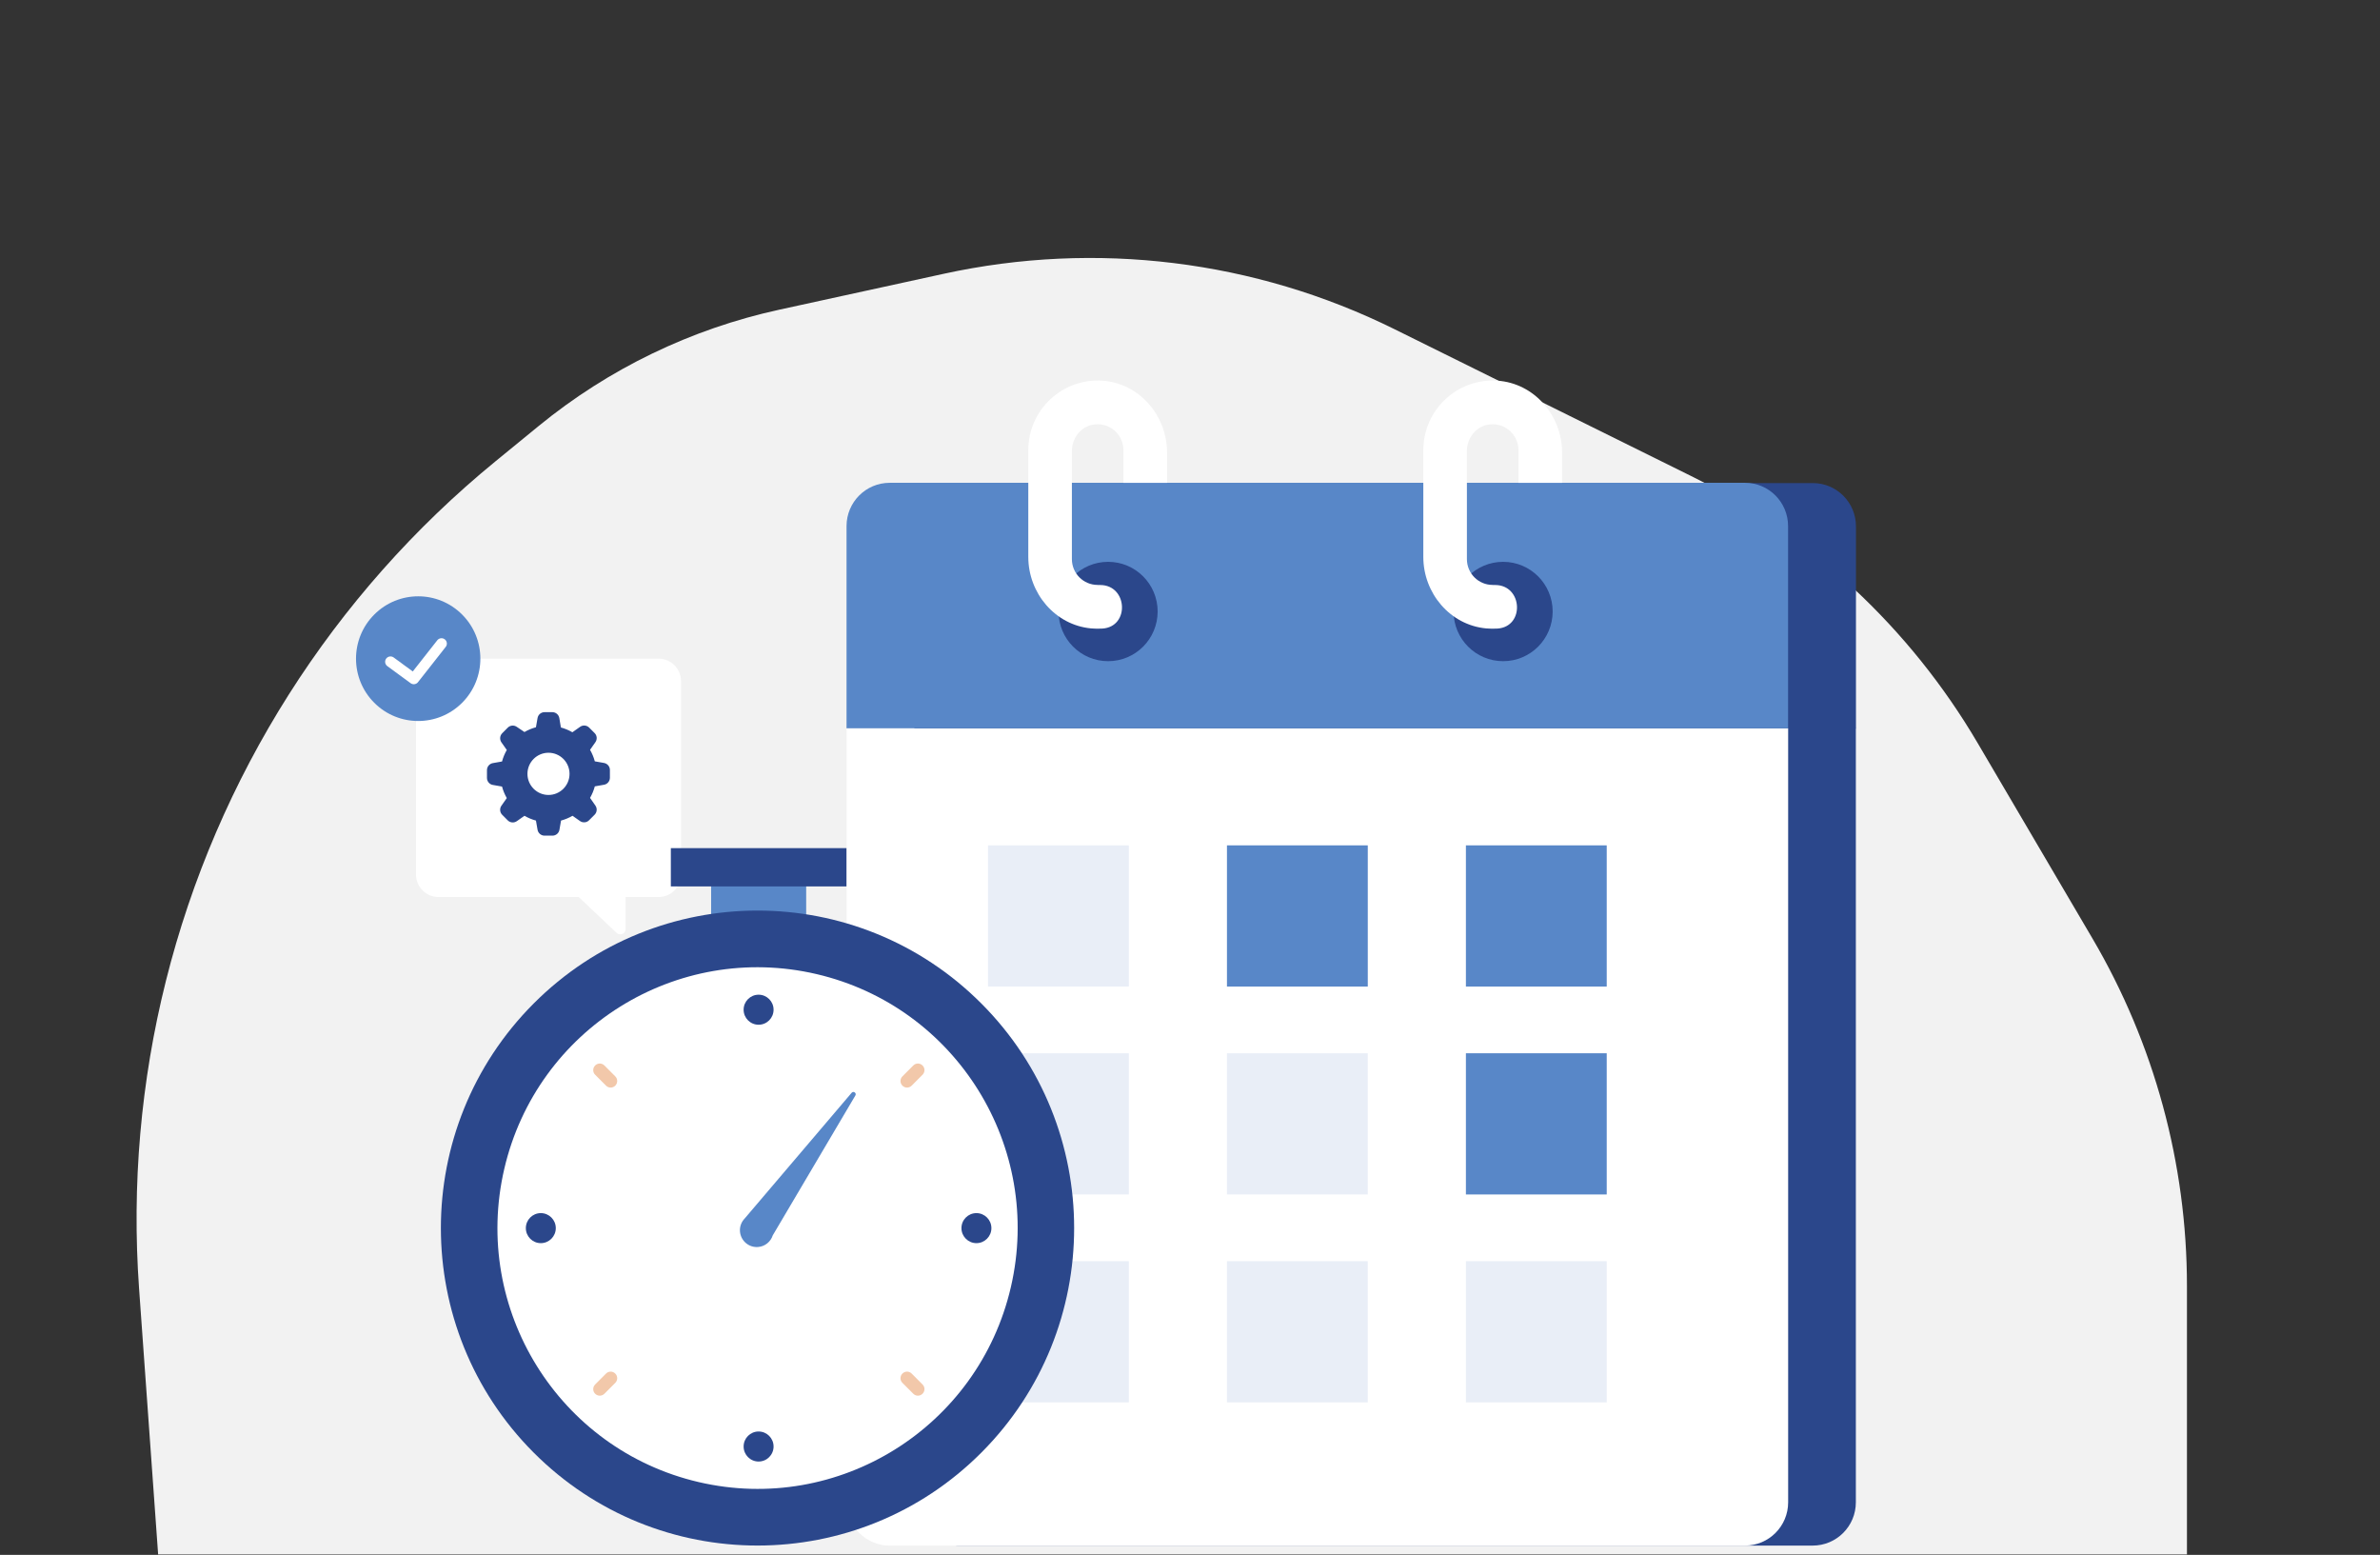 <svg width="222" height="145" viewBox="0 0 222 145" fill="none" xmlns="http://www.w3.org/2000/svg">
<rect x="0" y="0" width="222" height="145" fill="#333333" stroke="none"/>
<path d="M14.75 144.958L12.973 120.174C12.282 110.535 13.127 100.848 15.475 91.474C20.246 72.433 31.03 55.438 46.226 43.013L50.248 39.724C56.769 34.392 64.458 30.677 72.688 28.88L88.038 25.53C102.231 22.432 117.055 24.254 130.075 30.698L157.683 44.362C168.85 49.889 178.162 58.556 184.474 69.299L195.173 87.507C200.948 97.336 203.993 108.529 203.993 119.93V144.958H14.75Z" fill="#F2F2F2"/>
<g clip-path="url(#clip0)">
<path d="M61.428 83.652H40.899C39.742 83.652 38.804 82.712 38.804 81.552V63.521C38.804 62.361 39.742 61.42 40.899 61.42H61.428C62.586 61.42 63.524 62.361 63.524 63.521V81.552C63.52 82.712 62.586 83.652 61.428 83.652Z" fill="white"/>
<path d="M51.162 80.988L57.517 86.996C57.832 87.294 58.355 87.071 58.355 86.633V79.174L51.162 80.988Z" fill="white"/>
<path d="M43.109 65.534C45.373 63.263 45.373 59.582 43.109 57.312C40.844 55.041 37.172 55.041 34.907 57.312C32.642 59.582 32.642 63.263 34.907 65.534C37.172 67.804 40.844 67.804 43.109 65.534Z" fill="#5887C8"/>
<path d="M36.425 61.715L38.596 63.306L41.182 60.017" stroke="white" stroke-miterlimit="10" stroke-linecap="round" stroke-linejoin="round"/>
<path d="M56.342 71.149L55.482 70.998C55.382 70.621 55.231 70.262 55.038 69.924L55.539 69.21C55.722 68.947 55.693 68.588 55.464 68.362L54.948 67.845C54.719 67.622 54.361 67.597 54.103 67.784L53.39 68.287C53.053 68.093 52.695 67.942 52.319 67.841L52.172 66.962C52.118 66.649 51.85 66.419 51.535 66.412H50.793C50.471 66.412 50.195 66.642 50.141 66.962L49.991 67.82C49.614 67.92 49.256 68.071 48.92 68.265L48.207 67.784C47.945 67.601 47.587 67.629 47.361 67.859L46.846 68.376C46.62 68.603 46.588 68.962 46.77 69.224L47.272 69.939C47.078 70.276 46.928 70.635 46.828 71.012L45.971 71.163C45.656 71.217 45.423 71.493 45.423 71.817V72.546C45.423 72.869 45.653 73.145 45.971 73.199L46.828 73.35C46.928 73.727 47.078 74.086 47.272 74.424L46.77 75.138C46.588 75.4 46.616 75.76 46.846 75.986L47.361 76.503C47.587 76.729 47.945 76.761 48.207 76.578L48.92 76.076C49.256 76.269 49.614 76.42 49.991 76.521L50.141 77.379C50.195 77.695 50.471 77.928 50.793 77.928H51.531C51.853 77.928 52.129 77.699 52.183 77.379L52.333 76.521C52.709 76.42 53.068 76.269 53.404 76.076L54.103 76.567C54.364 76.751 54.723 76.722 54.948 76.492L55.464 75.975C55.69 75.749 55.722 75.39 55.539 75.127L55.038 74.406C55.231 74.068 55.382 73.709 55.482 73.332L56.342 73.181C56.657 73.127 56.89 72.851 56.89 72.528V71.799C56.89 71.479 56.657 71.206 56.342 71.149ZM51.162 74.133C50.077 74.133 49.199 73.249 49.199 72.165C49.199 71.077 50.08 70.197 51.162 70.197C52.247 70.197 53.125 71.08 53.125 72.165C53.125 72.168 53.125 72.172 53.125 72.176C53.118 73.26 52.24 74.133 51.162 74.133Z" fill="#2B478B"/>
<path d="M85.282 140.096C85.282 142.326 87.084 144.133 89.308 144.133H169.083C171.307 144.133 173.109 142.326 173.109 140.096V67.917H85.282V140.096Z" fill="#2B478B"/>
<path d="M169.096 45.049H89.322C87.097 45.049 85.296 46.856 85.296 49.086V67.942H173.119V49.082C173.119 46.856 171.317 45.049 169.096 45.049Z" fill="#2B478B"/>
<path d="M78.967 140.096C78.967 142.326 80.769 144.133 82.993 144.133H162.767C164.992 144.133 166.794 142.326 166.794 140.096V67.917H78.967V140.096Z" fill="white"/>
<path d="M162.764 45.024H82.99C80.765 45.024 78.963 46.831 78.963 49.061V67.917H166.787V49.061C166.79 46.831 164.988 45.024 162.764 45.024Z" fill="#5887C8"/>
<path d="M103.361 61.658C105.913 61.658 107.982 59.584 107.982 57.026C107.982 54.467 105.913 52.393 103.361 52.393C100.809 52.393 98.74 54.467 98.74 57.026C98.74 59.584 100.809 61.658 103.361 61.658Z" fill="#2B478B"/>
<path d="M102.387 54.548C101.058 54.548 99.983 53.471 99.983 52.138V42.065C99.983 40.902 100.768 39.828 101.907 39.609C103.44 39.311 104.79 40.485 104.79 41.972V45.028H108.86V42.202C108.86 38.751 106.266 35.731 102.831 35.501C99.062 35.25 95.917 38.248 95.917 41.976V51.934C95.917 55.316 98.414 58.29 101.778 58.602C102.136 58.634 102.491 58.638 102.838 58.616C105.399 58.441 105.188 54.555 102.62 54.555H102.387V54.548Z" fill="white"/>
<path d="M140.207 61.658C142.759 61.658 144.828 59.584 144.828 57.026C144.828 54.467 142.759 52.393 140.207 52.393C137.655 52.393 135.586 54.467 135.586 57.026C135.586 59.584 137.655 61.658 140.207 61.658Z" fill="#2B478B"/>
<path d="M139.233 54.548C137.904 54.548 136.829 53.471 136.829 52.138V42.065C136.829 40.902 137.614 39.828 138.753 39.609C140.286 39.311 141.636 40.485 141.636 41.972V45.028H145.706V42.202C145.706 38.751 143.112 35.731 139.677 35.501C135.909 35.25 132.763 38.248 132.763 41.976V51.934C132.763 55.316 135.26 58.29 138.624 58.602C138.982 58.634 139.337 58.638 139.684 58.616C142.245 58.441 142.034 54.555 139.466 54.555H139.233V54.548Z" fill="white"/>
<path d="M105.295 78.834H92.16V92.002H105.295V78.834Z" fill="#E9EEF7"/>
<path d="M105.295 98.221H92.16V111.389H105.295V98.221Z" fill="#E9EEF7"/>
<path d="M105.295 117.609H92.16V130.778H105.295V117.609Z" fill="#E9EEF7"/>
<path d="M127.583 78.834H114.448V92.002H127.583V78.834Z" fill="#5887C8"/>
<path d="M127.583 98.221H114.448V111.389H127.583V98.221Z" fill="#E9EEF7"/>
<path d="M127.583 117.609H114.448V130.778H127.583V117.609Z" fill="#E9EEF7"/>
<path d="M149.871 78.834H136.736V92.002H149.871V78.834Z" fill="#5887C8"/>
<path d="M149.871 98.221H136.736V111.389H149.871V98.221Z" fill="#5887C8"/>
<path d="M149.871 117.609H136.736V130.778H149.871V117.609Z" fill="#E9EEF7"/>
<path d="M75.198 81.147H66.332V87H75.198V81.147Z" fill="#5887C8"/>
<path d="M78.956 79.092H62.575V82.662H78.956V79.092Z" fill="#2B478B"/>
<path d="M91.543 135.457C103.077 123.895 103.077 105.148 91.543 93.586C80.009 82.023 61.309 82.023 49.775 93.586C38.241 105.148 38.241 123.895 49.775 135.457C61.309 147.02 80.009 147.02 91.543 135.457Z" fill="#2B478B"/>
<path d="M94.29 120.034C97.326 106.952 89.208 93.88 76.159 90.837C63.11 87.794 50.071 95.931 47.035 109.013C43.999 122.094 52.116 135.166 65.165 138.209C78.215 141.253 91.254 133.115 94.29 120.034Z" fill="white"/>
<path d="M56.958 101.421C56.8 101.421 56.646 101.36 56.528 101.241L55.514 100.225C55.274 99.988 55.274 99.6 55.514 99.36C55.754 99.119 56.138 99.119 56.378 99.36L57.391 100.376C57.631 100.613 57.631 101.001 57.391 101.241C57.27 101.363 57.115 101.421 56.958 101.421Z" fill="#F2C8AA"/>
<path d="M85.619 130.152C85.461 130.152 85.307 130.091 85.189 129.973L84.175 128.957C83.935 128.72 83.935 128.332 84.175 128.091C84.415 127.85 84.798 127.85 85.038 128.091L86.052 129.107C86.292 129.344 86.292 129.732 86.052 129.973C85.93 130.091 85.773 130.152 85.619 130.152Z" fill="#F2C8AA"/>
<path d="M55.944 130.152C55.787 130.152 55.633 130.091 55.514 129.973C55.274 129.736 55.274 129.348 55.514 129.107L56.528 128.091C56.768 127.85 57.151 127.85 57.391 128.091C57.631 128.328 57.631 128.716 57.391 128.957L56.378 129.973C56.256 130.091 56.102 130.152 55.944 130.152Z" fill="#F2C8AA"/>
<path d="M84.605 101.421C84.447 101.421 84.293 101.36 84.175 101.241C83.935 101.004 83.935 100.617 84.175 100.376L85.189 99.36C85.429 99.119 85.812 99.119 86.052 99.36C86.292 99.597 86.292 99.984 86.052 100.225L85.038 101.241C84.917 101.363 84.759 101.421 84.605 101.421Z" fill="#F2C8AA"/>
<path d="M70.76 95.561C71.531 95.561 72.157 94.934 72.157 94.16C72.157 93.387 71.531 92.76 70.76 92.76C69.988 92.76 69.363 93.387 69.363 94.16C69.363 94.934 69.988 95.561 70.76 95.561Z" fill="#2B478B"/>
<path d="M70.76 136.294C71.531 136.294 72.157 135.667 72.157 134.893C72.157 134.12 71.531 133.493 70.76 133.493C69.988 133.493 69.363 134.12 69.363 134.893C69.363 135.667 69.988 136.294 70.76 136.294Z" fill="#2B478B"/>
<path d="M50.446 113.128C51.216 113.128 51.843 113.756 51.843 114.528C51.843 115.3 51.216 115.929 50.446 115.929C49.675 115.929 49.049 115.3 49.049 114.528C49.049 113.753 49.675 113.128 50.446 113.128Z" fill="#2B478B"/>
<path d="M91.078 113.128C91.848 113.128 92.475 113.756 92.475 114.528C92.475 115.3 91.848 115.929 91.078 115.929C90.308 115.929 89.681 115.3 89.681 114.528C89.681 113.753 90.304 113.128 91.078 113.128Z" fill="#2B478B"/>
<path d="M79.44 101.906L69.471 113.62C69.166 113.932 68.984 114.367 69.023 114.841C69.091 115.706 69.847 116.356 70.71 116.288C71.366 116.238 71.892 115.789 72.082 115.2L79.787 102.157C79.92 101.931 79.608 101.708 79.44 101.906Z" fill="#5887C8"/>
</g>
<defs>
<clipPath id="clip0">
<rect width="151.083" height="112.542" fill="white" transform="translate(30.833 32.416)"/>
</clipPath>
</defs>
</svg>
